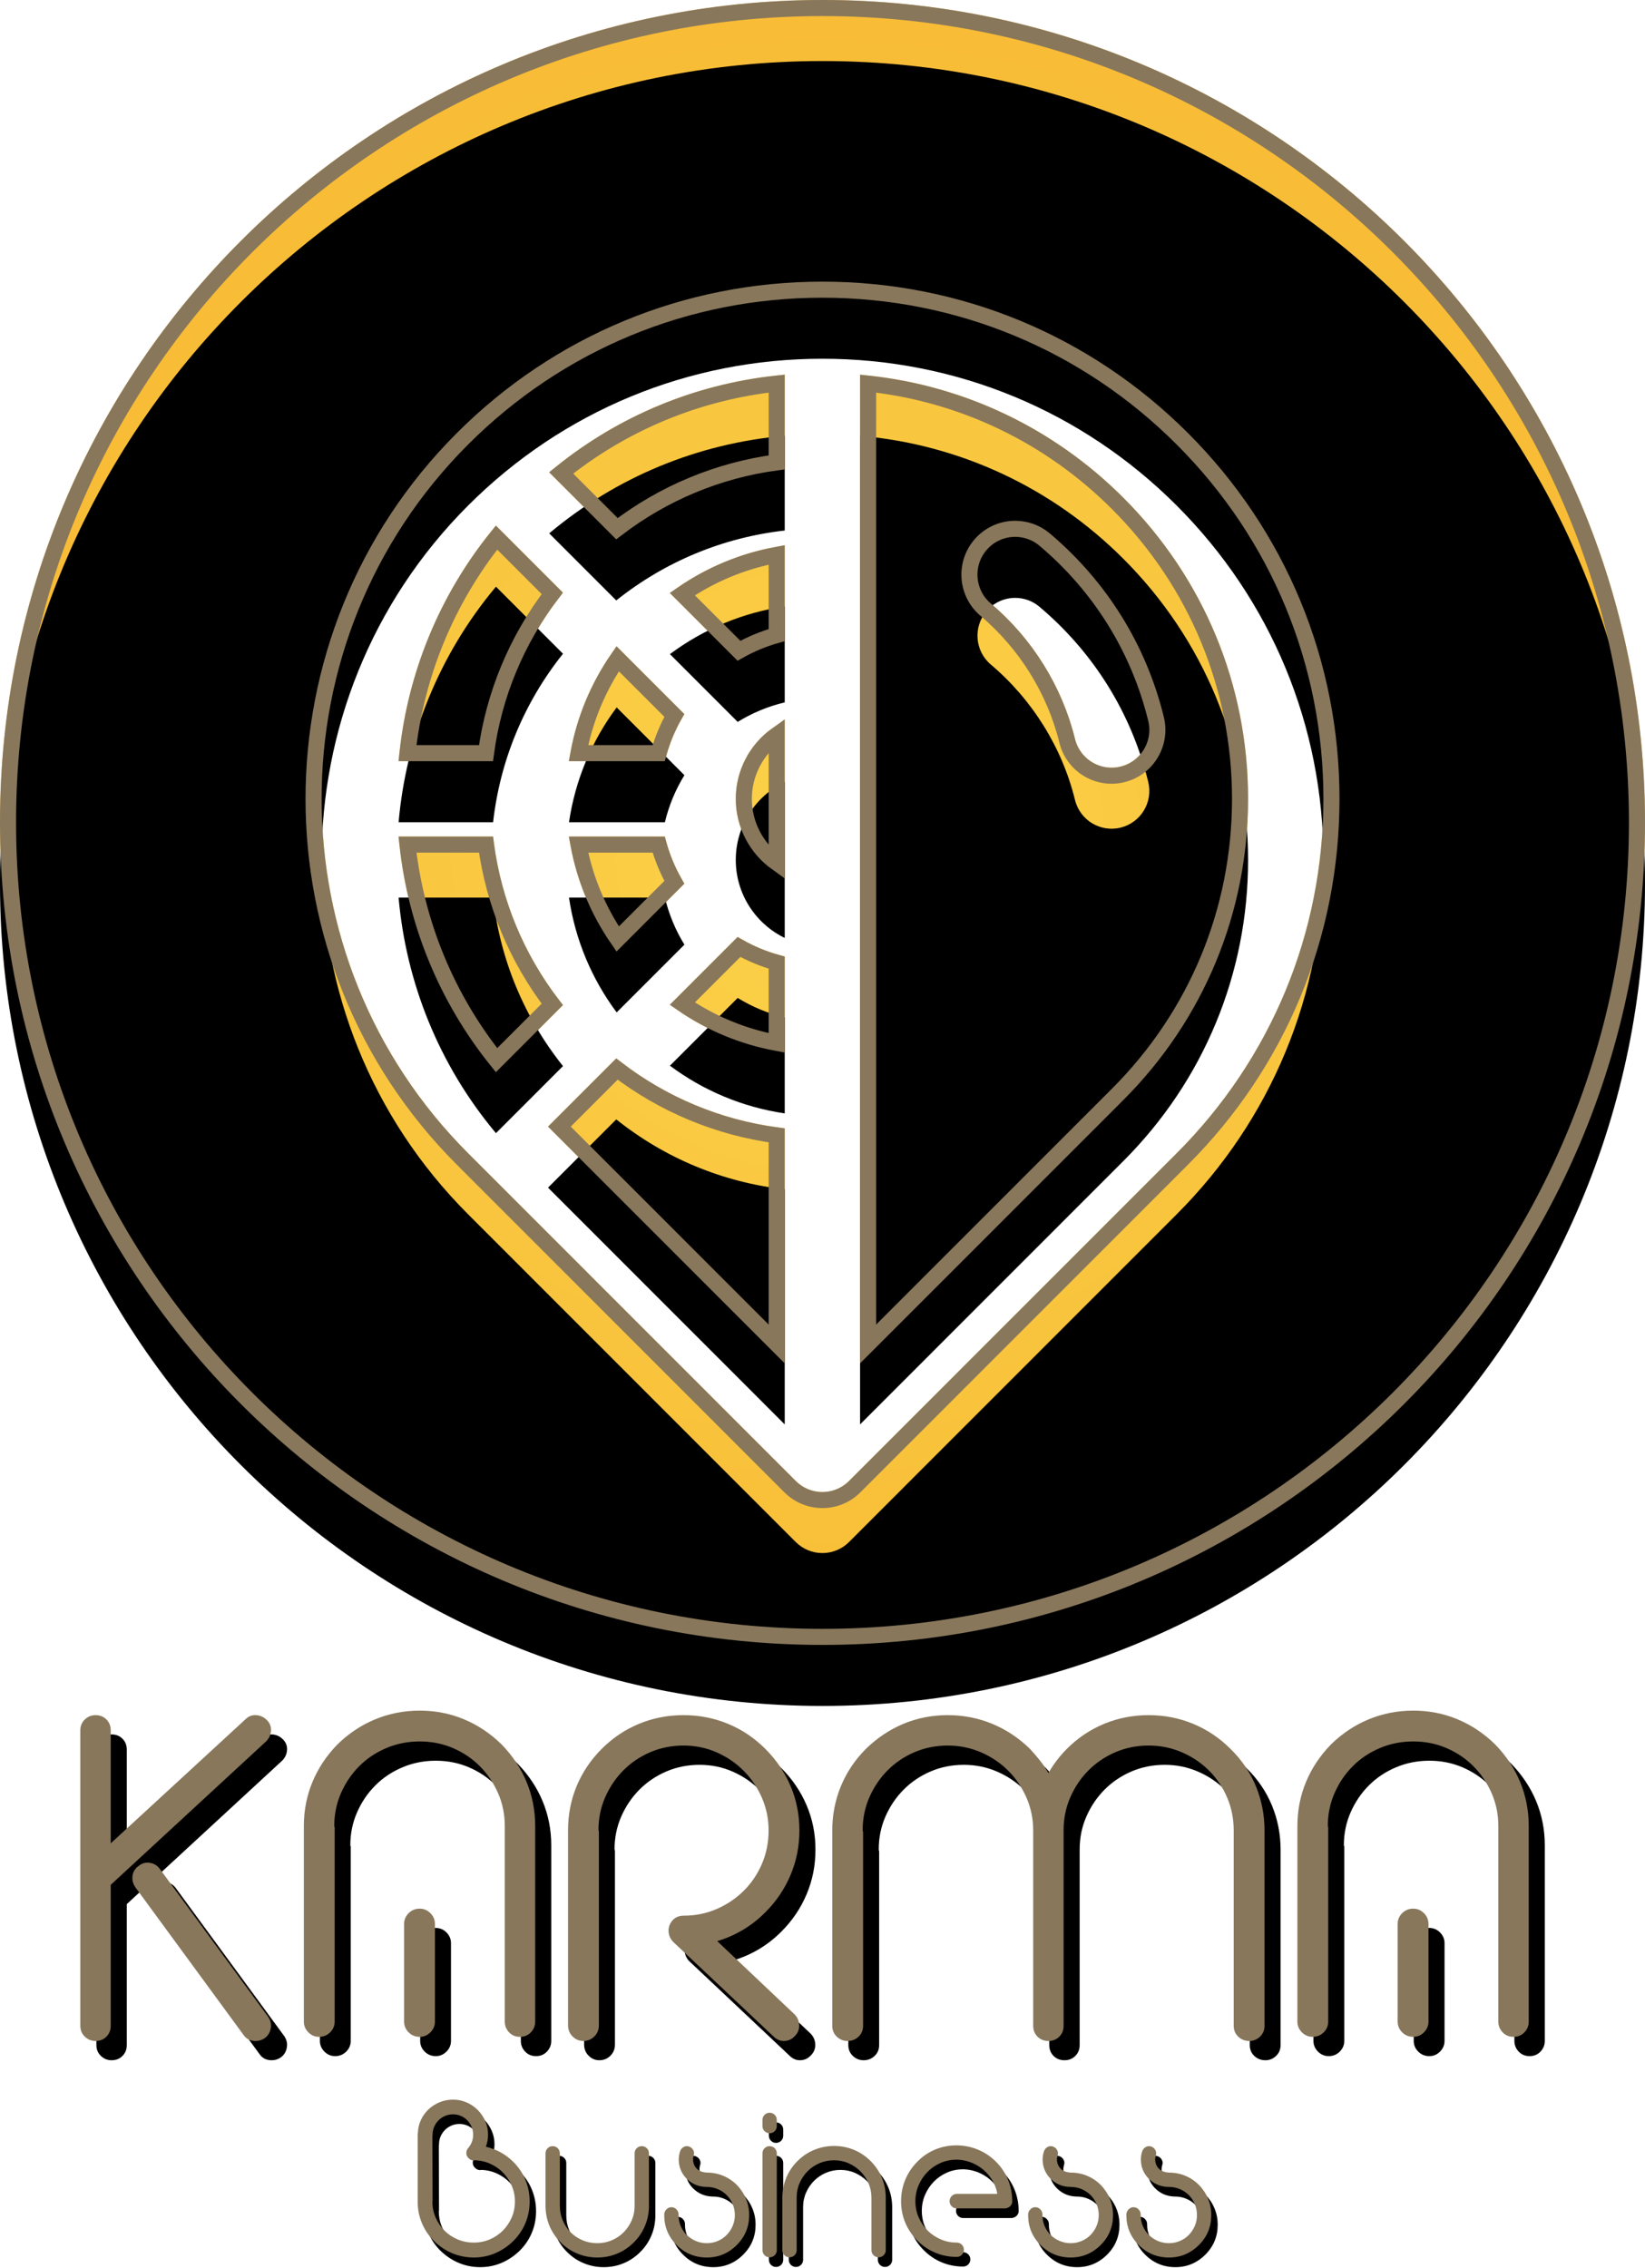 <?xml version="1.0" encoding="UTF-8"?>
<svg width="512px" height="706px" viewBox="0 0 512 706" version="1.1" xmlns="http://www.w3.org/2000/svg" xmlns:xlink="http://www.w3.org/1999/xlink">
    <!-- Generator: Sketch 52.6 (67491) - http://www.bohemiancoding.com/sketch -->
    <title>Group</title>
    <desc>Created with Sketch.</desc>
    <defs>
        <path d="M83.446,627.733 C84.213,628.842 84.49,630.035 84.277,631.314 C84.064,632.593 83.446,633.616 82.423,634.384 C81.57,634.98 80.632,635.279 79.609,635.279 C77.904,635.279 76.625,634.639 75.772,633.361 L42.137,587.448 C41.37,586.34 41.072,585.146 41.242,583.867 C41.413,582.588 42.052,581.565 43.16,580.798 C44.184,579.945 45.356,579.625 46.677,579.839 C47.999,580.052 49.043,580.712 49.811,581.821 L83.446,627.733 Z M29.732,635.279 C28.453,635.279 27.345,634.831 26.407,633.936 C25.469,633.041 25,631.911 25,630.547 L25,538.594 C25,537.23 25.469,536.1 26.407,535.205 C27.345,534.31 28.453,533.862 29.732,533.862 C31.096,533.862 32.226,534.31 33.121,535.205 C34.016,536.1 34.464,537.23 34.464,538.594 L34.464,573.764 L76.412,535.141 C77.35,534.203 78.458,533.777 79.737,533.862 C81.016,533.947 82.124,534.459 83.062,535.397 C84,536.335 84.426,537.443 84.341,538.722 C84.256,540.001 83.744,541.109 82.806,542.047 L34.464,586.681 L34.464,630.547 C34.464,631.911 34.016,633.041 33.121,633.936 C32.226,634.831 31.096,635.279 29.732,635.279 Z M94.572,568.392 C94.572,563.533 95.467,558.95 97.258,554.644 C99.048,550.339 101.649,546.438 105.059,542.942 C108.555,539.532 112.477,536.931 116.825,535.141 C121.173,533.351 125.777,532.455 130.637,532.455 C135.497,532.455 140.08,533.351 144.385,535.141 C148.691,536.931 152.592,539.532 156.087,542.942 C159.498,546.438 162.098,550.339 163.889,554.644 C165.679,558.95 166.574,563.533 166.574,568.392 L166.574,629.268 C166.574,630.547 166.127,631.655 165.231,632.593 C164.336,633.531 163.206,634 161.842,634 C160.478,634 159.348,633.531 158.453,632.593 C157.558,631.655 157.11,630.547 157.11,629.268 L157.11,568.392 C157.11,564.726 156.407,561.295 155,558.097 C153.593,554.9 151.696,552.108 149.309,549.72 C146.922,547.333 144.13,545.457 140.932,544.093 C137.735,542.729 134.303,542.047 130.637,542.047 C126.971,542.047 123.518,542.729 120.278,544.093 C117.038,545.457 114.225,547.333 111.837,549.72 C109.45,552.108 107.553,554.9 106.146,558.097 C104.739,561.295 104.036,564.726 104.036,568.392 C104.036,568.478 104.057,568.542 104.1,568.584 C104.143,568.627 104.164,568.733 104.164,568.904 L104.164,629.268 C104.164,630.547 103.695,631.655 102.757,632.593 C101.819,633.531 100.668,634 99.304,634 C98.025,634 96.917,633.531 95.979,632.593 C95.041,631.655 94.572,630.547 94.572,629.268 L94.572,568.392 Z M125.777,598.83 C125.777,597.551 126.246,596.443 127.184,595.505 C128.122,594.567 129.273,594.098 130.637,594.098 C131.916,594.098 133.024,594.567 133.962,595.505 C134.9,596.443 135.369,597.551 135.369,598.83 L135.369,629.268 C135.369,630.547 134.9,631.655 133.962,632.593 C133.024,633.531 131.916,634 130.637,634 C129.273,634 128.122,633.531 127.184,632.593 C126.246,631.655 125.777,630.547 125.777,629.268 L125.777,598.83 Z M176.805,569.671 C176.805,564.811 177.701,560.229 179.491,555.923 C181.282,551.618 183.882,547.76 187.292,544.349 C190.703,540.939 194.582,538.338 198.93,536.548 C203.279,534.757 207.883,533.862 212.743,533.862 C217.602,533.862 222.206,534.757 226.555,536.548 C230.903,538.338 234.782,540.939 238.193,544.349 C241.603,547.76 244.225,551.618 246.058,555.923 C247.891,560.229 248.808,564.811 248.808,569.671 L248.808,569.799 C248.808,574.659 247.891,579.263 246.058,583.611 C244.225,587.96 241.603,591.839 238.193,595.249 C233.93,599.512 228.942,602.496 223.23,604.202 L247.273,626.966 C248.211,627.904 248.701,629.034 248.744,630.355 C248.786,631.677 248.339,632.806 247.401,633.744 C246.463,634.767 245.312,635.279 243.948,635.279 C242.754,635.279 241.688,634.81 240.75,633.872 L209.545,604.457 C208.863,603.775 208.416,602.965 208.202,602.028 C207.989,601.09 208.053,600.152 208.394,599.214 C209.247,597.253 210.739,596.272 212.87,596.272 C216.537,596.272 219.968,595.569 223.166,594.162 C226.363,592.755 229.155,590.858 231.542,588.471 C233.93,586.084 235.805,583.292 237.17,580.094 C238.534,576.897 239.216,573.465 239.216,569.799 L239.216,569.671 C239.216,566.09 238.512,562.701 237.106,559.504 C235.699,556.307 233.802,553.515 231.414,551.127 C229.027,548.74 226.235,546.843 223.038,545.436 C219.84,544.029 216.409,543.326 212.743,543.326 C209.076,543.326 205.645,544.008 202.447,545.372 C199.25,546.736 196.458,548.612 194.071,550.999 C191.683,553.387 189.786,556.179 188.379,559.376 C186.973,562.573 186.269,566.005 186.269,569.671 C186.355,569.757 186.397,569.97 186.397,570.311 L186.397,630.419 C186.397,631.783 185.928,632.934 184.99,633.872 C184.053,634.81 182.902,635.279 181.537,635.279 C180.258,635.279 179.15,634.81 178.212,633.872 C177.274,632.934 176.805,631.783 176.805,630.419 L176.805,569.671 Z M259.039,569.799 C259.039,564.939 259.934,560.335 261.724,555.987 C263.515,551.639 266.115,547.76 269.526,544.349 C273.021,540.939 276.922,538.338 281.228,536.548 C285.533,534.757 290.116,533.862 294.976,533.862 C299.836,533.862 304.44,534.757 308.788,536.548 C313.136,538.338 317.058,540.939 320.554,544.349 C321.662,545.543 322.707,546.758 323.687,547.994 C324.668,549.23 325.541,550.53 326.309,551.895 C327.929,549.081 329.847,546.566 332.064,544.349 C335.474,540.939 339.354,538.338 343.702,536.548 C348.05,534.757 352.654,533.862 357.514,533.862 C362.374,533.862 366.978,534.757 371.326,536.548 C375.674,538.338 379.554,540.939 382.964,544.349 C386.46,547.76 389.103,551.639 390.893,555.987 C392.684,560.335 393.579,564.939 393.579,569.799 L393.579,630.547 C393.579,631.911 393.11,633.041 392.172,633.936 C391.234,634.831 390.126,635.279 388.847,635.279 C387.483,635.279 386.332,634.831 385.394,633.936 C384.456,633.041 383.987,631.911 383.987,630.547 L383.987,569.799 C383.987,566.133 383.305,562.701 381.941,559.504 C380.577,556.307 378.701,553.515 376.314,551.127 C373.927,548.74 371.113,546.843 367.873,545.436 C364.633,544.029 361.18,543.326 357.514,543.326 C353.848,543.326 350.416,544.008 347.219,545.372 C344.022,546.736 341.229,548.612 338.842,550.999 C336.455,553.387 334.558,556.179 333.151,559.376 C331.744,562.573 331.041,566.005 331.041,569.671 L331.041,630.547 C331.041,631.911 330.593,633.041 329.698,633.936 C328.803,634.831 327.673,635.279 326.309,635.279 C324.945,635.279 323.815,634.831 322.92,633.936 C322.025,633.041 321.577,631.911 321.577,630.547 L321.577,569.799 C321.577,566.133 320.874,562.701 319.467,559.504 C318.06,556.307 316.163,553.515 313.776,551.127 C311.388,548.74 308.575,546.843 305.335,545.436 C302.095,544.029 298.642,543.326 294.976,543.326 C291.31,543.326 287.878,544.008 284.681,545.372 C281.483,546.736 278.691,548.612 276.304,550.999 C273.917,553.387 272.02,556.179 270.613,559.376 C269.206,562.573 268.503,566.005 268.503,569.671 C268.503,569.927 268.545,570.098 268.63,570.183 L268.63,630.547 C268.63,631.911 268.162,633.041 267.224,633.936 C266.286,634.831 265.135,635.279 263.771,635.279 C262.492,635.279 261.383,634.831 260.445,633.936 C259.508,633.041 259.039,631.911 259.039,630.547 L259.039,569.799 Z M403.81,568.392 C403.81,563.533 404.705,558.95 406.496,554.644 C408.286,550.339 410.887,546.438 414.297,542.942 C417.793,539.532 421.715,536.931 426.063,535.141 C430.411,533.351 435.015,532.455 439.875,532.455 C444.735,532.455 449.318,533.351 453.623,535.141 C457.929,536.931 461.83,539.532 465.325,542.942 C468.736,546.438 471.336,550.339 473.127,554.644 C474.917,558.95 475.812,563.533 475.812,568.392 L475.812,629.268 C475.812,630.547 475.365,631.655 474.469,632.593 C473.574,633.531 472.444,634 471.08,634 C469.716,634 468.586,633.531 467.691,632.593 C466.796,631.655 466.348,630.547 466.348,629.268 L466.348,568.392 C466.348,564.726 465.645,561.295 464.238,558.097 C462.831,554.9 460.934,552.108 458.547,549.72 C456.16,547.333 453.368,545.457 450.17,544.093 C446.973,542.729 443.541,542.047 439.875,542.047 C436.209,542.047 432.756,542.729 429.516,544.093 C426.276,545.457 423.463,547.333 421.075,549.72 C418.688,552.108 416.791,554.9 415.384,558.097 C413.977,561.295 413.274,564.726 413.274,568.392 C413.274,568.478 413.295,568.542 413.338,568.584 C413.381,568.627 413.402,568.733 413.402,568.904 L413.402,629.268 C413.402,630.547 412.933,631.655 411.995,632.593 C411.057,633.531 409.906,634 408.542,634 C407.263,634 406.155,633.531 405.217,632.593 C404.279,631.655 403.81,630.547 403.81,629.268 L403.81,568.392 Z M435.015,598.83 C435.015,597.551 435.484,596.443 436.422,595.505 C437.36,594.567 438.511,594.098 439.875,594.098 C441.154,594.098 442.262,594.567 443.2,595.505 C444.138,596.443 444.607,597.551 444.607,598.83 L444.607,629.268 C444.607,630.547 444.138,631.655 443.2,632.593 C442.262,633.531 441.154,634 439.875,634 C438.511,634 437.36,633.531 436.422,632.593 C435.484,631.655 435.015,630.547 435.015,629.268 L435.015,598.83 Z" id="path-1"></path>
        <filter x="-0.7%" y="-2.9%" width="102.4%" height="111.7%" filterUnits="objectBoundingBox" id="filter-2">
            <feOffset dx="5" dy="6" in="SourceAlpha" result="shadowOffsetOuter1"></feOffset>
            <feColorMatrix values="0 0 0 0 0.962   0 0 0 0 0.65   0 0 0 0 0.139  0 0 0 1 0" type="matrix" in="shadowOffsetOuter1"></feColorMatrix>
        </filter>
        <path d="M130,685.29 L130,664.433 C130,664.185 130.021,664.02 130.062,663.938 C130.103,662.494 130.423,661.132 131.021,659.853 C131.619,658.574 132.414,657.47 133.404,656.542 C134.394,655.613 135.539,654.881 136.839,654.345 C138.139,653.808 139.51,653.54 140.955,653.54 L141.016,653.54 C142.502,653.54 143.905,653.829 145.225,654.407 C146.545,654.984 147.701,655.768 148.691,656.758 C149.681,657.749 150.465,658.904 151.043,660.224 C151.62,661.545 151.909,662.947 151.909,664.433 C151.909,665.712 151.682,666.97 151.228,668.208 C154.488,668.951 157.335,670.519 159.769,672.912 C161.419,674.562 162.678,676.439 163.544,678.544 C164.411,680.648 164.844,682.876 164.844,685.228 L164.844,685.29 C164.844,687.642 164.411,689.859 163.544,691.943 C162.678,694.027 161.419,695.894 159.769,697.544 C158.077,699.194 156.19,700.463 154.106,701.35 C152.023,702.237 149.805,702.681 147.453,702.681 C145.101,702.681 142.873,702.237 140.769,701.35 C138.665,700.463 136.767,699.194 135.075,697.544 C133.425,695.894 132.166,694.027 131.3,691.943 C130.433,689.859 130,687.642 130,685.29 Z M140.955,658.12 C140.088,658.12 139.273,658.285 138.51,658.615 C137.747,658.945 137.076,659.399 136.498,659.977 C135.921,660.554 135.467,661.225 135.137,661.988 C134.807,662.751 134.642,663.566 134.642,664.433 C134.642,664.639 134.621,664.783 134.58,664.866 L134.642,684.98 L134.642,685.042 C134.642,685.083 134.631,685.125 134.611,685.166 C134.59,685.207 134.58,685.248 134.58,685.29 C134.58,687.064 134.92,688.725 135.601,690.272 C136.282,691.819 137.2,693.17 138.355,694.326 C139.51,695.481 140.872,696.389 142.44,697.049 C144.008,697.709 145.679,698.039 147.453,698.039 C149.227,698.039 150.888,697.709 152.435,697.049 C153.982,696.389 155.334,695.481 156.489,694.326 C157.644,693.17 158.562,691.819 159.243,690.272 C159.924,688.725 160.264,687.064 160.264,685.29 L160.264,685.228 C160.264,683.495 159.934,681.865 159.274,680.338 C158.614,678.812 157.727,677.471 156.613,676.316 C155.499,675.16 154.178,674.232 152.652,673.531 C151.125,672.829 149.495,672.458 147.762,672.417 C147.68,672.417 147.628,672.427 147.608,672.448 C147.587,672.468 147.536,672.478 147.453,672.478 C146.875,672.478 146.38,672.272 145.968,671.86 C145.349,671.364 145.081,670.704 145.163,669.879 L145.163,669.817 C145.246,669.281 145.472,668.827 145.844,668.456 C146.793,667.3 147.267,665.959 147.267,664.433 C147.267,663.566 147.102,662.751 146.772,661.988 C146.442,661.225 145.999,660.554 145.442,659.977 C144.885,659.399 144.224,658.945 143.461,658.615 C142.698,658.285 141.883,658.12 141.016,658.12 L140.955,658.12 Z M185.887,702.681 C183.741,702.681 181.688,702.279 179.729,701.474 C177.769,700.669 176.026,699.504 174.499,697.977 C172.972,696.451 171.807,694.718 171.002,692.778 C170.198,690.839 169.795,688.776 169.795,686.589 L169.795,670.25 C169.795,669.632 170.012,669.105 170.445,668.672 C170.878,668.239 171.404,668.022 172.023,668.022 C172.642,668.022 173.168,668.239 173.602,668.672 C174.035,669.105 174.251,669.632 174.251,670.25 L174.251,686.589 C174.251,688.199 174.55,689.715 175.149,691.138 C175.747,692.562 176.572,693.8 177.624,694.852 C178.676,695.904 179.914,696.729 181.338,697.327 C182.761,697.926 184.278,698.225 185.887,698.225 C187.496,698.225 189.002,697.926 190.405,697.327 C191.807,696.729 193.035,695.904 194.087,694.852 C195.139,693.8 195.975,692.572 196.594,691.169 C197.213,689.766 197.522,688.26 197.522,686.651 L197.522,670.25 C197.522,669.632 197.739,669.105 198.172,668.672 C198.605,668.239 199.131,668.022 199.75,668.022 C200.369,668.022 200.895,668.239 201.328,668.672 C201.761,669.105 201.978,669.632 201.978,670.25 L201.978,686.589 C201.978,688.776 201.576,690.839 200.771,692.778 C199.967,694.718 198.801,696.451 197.274,697.977 C195.748,699.504 194.015,700.669 192.076,701.474 C190.136,702.279 188.073,702.681 185.887,702.681 Z M229.333,680.091 C230.571,681.37 231.52,682.804 232.18,684.392 C232.841,685.981 233.171,687.662 233.171,689.436 L233.171,689.498 C233.171,693.129 231.892,696.224 229.333,698.782 C226.734,701.381 223.619,702.681 219.988,702.681 C216.316,702.681 213.18,701.381 210.581,698.782 C208.023,696.224 206.744,693.129 206.744,689.498 L206.744,689.189 C206.785,688.611 207.022,688.106 207.455,687.672 C207.889,687.239 208.394,687.023 208.972,687.023 C209.591,687.023 210.117,687.25 210.55,687.703 C210.983,688.157 211.2,688.673 211.2,689.251 L211.2,689.498 C211.2,690.695 211.427,691.829 211.88,692.902 C212.334,693.975 212.964,694.903 213.768,695.687 C214.573,696.471 215.511,697.09 216.584,697.544 C217.657,697.998 218.792,698.225 219.988,698.225 C221.185,698.225 222.319,697.998 223.392,697.544 C224.465,697.09 225.393,696.461 226.177,695.656 C226.961,694.852 227.58,693.923 228.034,692.871 C228.488,691.819 228.715,690.695 228.715,689.498 L228.715,689.436 C228.715,688.24 228.488,687.105 228.034,686.032 C227.58,684.96 226.961,684.031 226.177,683.247 C225.393,682.463 224.465,681.844 223.392,681.391 C222.319,680.937 221.185,680.71 219.988,680.71 L219.864,680.71 C217.719,680.669 215.883,680.008 214.356,678.729 C212.994,677.615 212.066,676.213 211.571,674.521 C211.117,672.788 211.158,671.138 211.695,669.57 C211.901,668.992 212.272,668.559 212.809,668.27 C213.345,667.981 213.902,667.94 214.48,668.146 C215.057,668.352 215.491,668.724 215.78,669.26 C216.068,669.797 216.11,670.354 215.903,670.931 C215.656,671.756 215.645,672.561 215.872,673.345 C216.099,674.129 216.543,674.789 217.203,675.325 C217.863,675.862 218.792,676.171 219.988,676.254 L220.05,676.254 C221.824,676.254 223.505,676.584 225.094,677.244 C226.683,677.904 228.096,678.853 229.333,680.091 Z M237.317,659.853 C237.317,659.234 237.534,658.708 237.967,658.275 C238.4,657.841 238.926,657.625 239.545,657.625 C240.164,657.625 240.69,657.841 241.123,658.275 C241.557,658.708 241.773,659.234 241.773,659.853 L241.773,661.771 C241.773,662.39 241.557,662.916 241.123,663.35 C240.69,663.783 240.164,664 239.545,664 C238.926,664 238.4,663.783 237.967,663.35 C237.534,662.916 237.317,662.39 237.317,661.771 L237.317,659.853 Z M239.545,668.022 C240.164,668.022 240.69,668.239 241.123,668.672 C241.557,669.105 241.773,669.632 241.773,670.25 L241.773,700.391 C241.773,701.01 241.557,701.536 241.123,701.969 C240.69,702.402 240.164,702.619 239.545,702.619 C238.926,702.619 238.4,702.402 237.967,701.969 C237.534,701.536 237.317,701.01 237.317,700.391 L237.317,670.25 C237.317,669.632 237.534,669.105 237.967,668.672 C238.4,668.239 238.926,668.022 239.545,668.022 Z M273.461,702.619 C272.842,702.619 272.316,702.402 271.883,701.969 C271.45,701.536 271.233,701.01 271.233,700.391 L271.233,684.052 C271.233,682.443 270.924,680.937 270.305,679.534 C269.686,678.131 268.85,676.904 267.798,675.851 C266.746,674.799 265.518,673.964 264.116,673.345 C262.713,672.726 261.207,672.417 259.598,672.417 C257.989,672.417 256.483,672.716 255.08,673.314 C253.677,673.912 252.449,674.737 251.397,675.79 C250.345,676.842 249.51,678.069 248.891,679.472 C248.272,680.875 247.962,682.381 247.962,683.99 L247.962,700.391 C247.962,701.01 247.746,701.536 247.312,701.969 C246.879,702.402 246.353,702.619 245.734,702.619 C245.115,702.619 244.589,702.402 244.156,701.969 C243.723,701.536 243.506,701.01 243.506,700.391 L243.506,684.052 C243.506,681.865 243.909,679.802 244.713,677.863 C245.518,675.924 246.683,674.191 248.21,672.664 C249.737,671.138 251.48,669.972 253.44,669.167 C255.399,668.363 257.452,667.961 259.598,667.961 C261.784,667.961 263.847,668.363 265.787,669.167 C267.726,669.972 269.459,671.138 270.985,672.664 C272.512,674.191 273.678,675.924 274.482,677.863 C275.287,679.802 275.689,681.865 275.689,684.052 L275.689,700.391 C275.689,701.01 275.472,701.536 275.039,701.969 C274.606,702.402 274.08,702.619 273.461,702.619 Z M295.556,685.166 C295.556,684.547 295.772,684.011 296.206,683.557 C296.639,683.103 297.165,682.876 297.784,682.876 L310.409,682.876 C310.162,681.391 309.667,680.019 308.924,678.76 C308.181,677.502 307.263,676.398 306.17,675.449 C305.076,674.5 303.849,673.747 302.487,673.19 C301.126,672.633 299.682,672.313 298.155,672.231 L297.722,672.231 C295.948,672.231 294.287,672.571 292.74,673.252 C291.192,673.933 289.841,674.861 288.686,676.037 C287.531,677.213 286.613,678.585 285.932,680.153 C285.251,681.721 284.911,683.392 284.911,685.166 C284.911,686.94 285.251,688.611 285.932,690.179 C286.613,691.747 287.531,693.108 288.686,694.264 C289.841,695.419 291.203,696.337 292.771,697.018 C294.339,697.699 296.01,698.039 297.784,698.039 C298.403,698.039 298.929,698.256 299.362,698.689 C299.795,699.122 300.012,699.648 300.012,700.267 C300.012,700.886 299.795,701.412 299.362,701.845 C298.929,702.279 298.403,702.495 297.784,702.495 C295.432,702.495 293.214,702.062 291.131,701.195 C289.047,700.329 287.18,699.071 285.53,697.42 C283.879,695.77 282.621,693.903 281.754,691.819 C280.888,689.735 280.455,687.518 280.455,685.166 C280.455,682.814 280.888,680.586 281.754,678.482 C282.621,676.378 283.879,674.5 285.53,672.85 C287.139,671.199 288.985,669.941 291.069,669.075 C293.152,668.208 295.349,667.775 297.66,667.775 L297.908,667.775 C300.218,667.816 302.405,668.27 304.468,669.136 C306.531,670.003 308.367,671.241 309.976,672.85 C311.627,674.5 312.885,676.378 313.751,678.482 C314.618,680.586 315.051,682.814 315.051,685.166 L315.051,685.475 C314.969,685.97 314.752,686.383 314.401,686.713 C314.051,687.043 313.648,687.25 313.194,687.332 C313.112,687.373 312.988,687.394 312.823,687.394 L297.784,687.394 C297.165,687.394 296.639,687.177 296.206,686.744 C295.772,686.311 295.556,685.785 295.556,685.166 Z M342.592,680.091 C343.83,681.37 344.779,682.804 345.439,684.392 C346.099,685.981 346.429,687.662 346.429,689.436 L346.429,689.498 C346.429,693.129 345.15,696.224 342.592,698.782 C339.993,701.381 336.878,702.681 333.247,702.681 C329.575,702.681 326.439,701.381 323.839,698.782 C321.281,696.224 320.002,693.129 320.002,689.498 L320.002,689.189 C320.044,688.611 320.281,688.106 320.714,687.672 C321.147,687.239 321.653,687.023 322.23,687.023 C322.849,687.023 323.375,687.25 323.809,687.703 C324.242,688.157 324.458,688.673 324.458,689.251 L324.458,689.498 C324.458,690.695 324.685,691.829 325.139,692.902 C325.593,693.975 326.222,694.903 327.027,695.687 C327.831,696.471 328.77,697.09 329.843,697.544 C330.916,697.998 332.05,698.225 333.247,698.225 C334.443,698.225 335.578,697.998 336.651,697.544 C337.723,697.09 338.652,696.461 339.436,695.656 C340.22,694.852 340.839,693.923 341.292,692.871 C341.746,691.819 341.973,690.695 341.973,689.498 L341.973,689.436 C341.973,688.24 341.746,687.105 341.292,686.032 C340.839,684.96 340.22,684.031 339.436,683.247 C338.652,682.463 337.723,681.844 336.651,681.391 C335.578,680.937 334.443,680.71 333.247,680.71 L333.123,680.71 C330.977,680.669 329.141,680.008 327.615,678.729 C326.253,677.615 325.325,676.213 324.83,674.521 C324.376,672.788 324.417,671.138 324.954,669.57 C325.16,668.992 325.531,668.559 326.068,668.27 C326.604,667.981 327.161,667.94 327.739,668.146 C328.316,668.352 328.749,668.724 329.038,669.26 C329.327,669.797 329.368,670.354 329.162,670.931 C328.914,671.756 328.904,672.561 329.131,673.345 C329.358,674.129 329.802,674.789 330.462,675.325 C331.122,675.862 332.05,676.171 333.247,676.254 L333.309,676.254 C335.083,676.254 336.764,676.584 338.353,677.244 C339.941,677.904 341.354,678.853 342.592,680.091 Z M373.166,680.091 C374.404,681.37 375.353,682.804 376.013,684.392 C376.673,685.981 377.003,687.662 377.003,689.436 L377.003,689.498 C377.003,693.129 375.724,696.224 373.166,698.782 C370.566,701.381 367.451,702.681 363.82,702.681 C360.148,702.681 357.013,701.381 354.413,698.782 C351.855,696.224 350.576,693.129 350.576,689.498 L350.576,689.189 C350.617,688.611 350.854,688.106 351.288,687.672 C351.721,687.239 352.226,687.023 352.804,687.023 C353.423,687.023 353.949,687.25 354.382,687.703 C354.815,688.157 355.032,688.673 355.032,689.251 L355.032,689.498 C355.032,690.695 355.259,691.829 355.713,692.902 C356.167,693.975 356.796,694.903 357.6,695.687 C358.405,696.471 359.344,697.09 360.416,697.544 C361.489,697.998 362.624,698.225 363.82,698.225 C365.017,698.225 366.152,697.998 367.224,697.544 C368.297,697.09 369.225,696.461 370.009,695.656 C370.793,694.852 371.412,693.923 371.866,692.871 C372.32,691.819 372.547,690.695 372.547,689.498 L372.547,689.436 C372.547,688.24 372.32,687.105 371.866,686.032 C371.412,684.96 370.793,684.031 370.009,683.247 C369.225,682.463 368.297,681.844 367.224,681.391 C366.152,680.937 365.017,680.71 363.82,680.71 L363.697,680.71 C361.551,680.669 359.715,680.008 358.188,678.729 C356.827,677.615 355.899,676.213 355.403,674.521 C354.95,672.788 354.991,671.138 355.527,669.57 C355.733,668.992 356.105,668.559 356.641,668.27 C357.178,667.981 357.735,667.94 358.312,668.146 C358.89,668.352 359.323,668.724 359.612,669.26 C359.901,669.797 359.942,670.354 359.736,670.931 C359.488,671.756 359.478,672.561 359.705,673.345 C359.932,674.129 360.375,674.789 361.035,675.325 C361.696,675.862 362.624,676.171 363.82,676.254 L363.882,676.254 C365.656,676.254 367.338,676.584 368.926,677.244 C370.515,677.904 371.928,678.853 373.166,680.091 Z" id="path-3"></path>
        <filter x="-0.6%" y="-3.1%" width="102.0%" height="112.2%" filterUnits="objectBoundingBox" id="filter-4">
            <feOffset dx="2" dy="3" in="SourceAlpha" result="shadowOffsetOuter1"></feOffset>
            <feColorMatrix values="0 0 0 0 0.962   0 0 0 0 0.65   0 0 0 0 0.139  0 0 0 1 0" type="matrix" in="shadowOffsetOuter1"></feColorMatrix>
        </filter>
        <radialGradient cx="50%" cy="51.716%" fx="50%" fy="51.716%" r="100%" id="radialGradient-5">
            <stop stop-color="#FBD249" offset="0%"></stop>
            <stop stop-color="#F5A623" offset="100%"></stop>
        </radialGradient>
        <path d="M256,0 C397.385,-2.84217094e-14 512,114.615 512,256 C512,397.385 397.385,512 256,512 C114.615,512 2.84217094e-14,397.385 0,256 C-2.84217094e-14,114.615 114.615,2.84217094e-14 256,0 Z M315.977,167.1 C312.635,167.1 309.315,168.523 306.993,171.286 C302.817,176.254 303.449,183.679 308.407,187.866 C321.301,198.757 330.599,213.715 334.585,229.987 C336.131,236.298 342.491,240.159 348.785,238.608 C355.082,237.058 358.932,230.685 357.385,224.373 C352.146,202.994 340.441,184.147 323.535,169.867 C321.333,168.008 318.648,167.1 315.977,167.1 Z M154.363,163.61 L175.228,184.483 C163.133,199.64 155.643,217.694 153.474,236.932 L124.063,236.932 C126.377,210.661 136.476,184.959 154.363,163.61 Z M244.245,116.641 L244.245,146.131 C225.015,148.302 206.963,155.794 191.811,167.895 L170.94,147.015 C191.763,129.524 217.155,119.004 244.245,116.641 Z M244.245,199.622 C239,200.877 234.072,202.945 229.604,205.699 L208.515,184.605 C219.056,176.746 231.269,171.672 244.245,169.763 L244.245,199.622 Z M244.245,272.944 C235.236,268.572 229.008,259.33 229.008,248.662 C229.008,237.991 235.236,228.749 244.245,224.377 L244.245,272.944 Z M244.245,327.558 C231.269,325.647 219.056,320.574 208.515,312.716 L229.604,291.622 C234.072,294.376 239,296.444 244.245,297.699 L244.245,327.558 Z M177.099,236.932 C179.007,223.952 184.08,211.734 191.933,201.193 L213.02,222.287 C210.268,226.756 208.202,231.687 206.948,236.932 L177.099,236.932 Z M206.948,260.391 C208.202,265.635 210.271,270.565 213.023,275.035 L191.935,296.128 C184.08,285.587 179.009,273.369 177.099,260.391 L206.948,260.391 Z M244.245,424.368 L170.575,350.672 L191.813,329.426 C206.965,341.528 225.015,349.019 244.245,351.19 L244.245,424.368 Z M124.063,260.391 L153.474,260.391 C155.645,279.627 163.133,297.683 175.231,312.838 L154.363,333.712 C136.476,312.362 126.377,286.66 124.063,260.391 Z M267.695,116.644 C298.66,119.343 327.416,132.697 349.655,154.944 C374.679,179.976 388.46,213.26 388.46,248.662 C388.46,284.063 374.678,317.346 349.654,342.378 L267.695,424.365 L267.695,116.644 Z M145.701,358.967 L247.678,460.978 C249.877,463.177 252.858,464.414 255.967,464.414 C259.078,464.414 262.06,463.177 264.258,460.978 L366.236,358.967 C395.69,329.502 411.912,290.329 411.912,248.662 C411.912,206.993 395.691,167.819 366.236,138.355 C336.783,108.892 297.624,92.665 255.968,92.665 C214.315,92.665 175.155,108.892 145.701,138.355 C84.897,199.178 84.897,298.145 145.701,358.967 Z" id="path-6"></path>
        <filter x="-1.9%" y="-1.9%" width="103.7%" height="103.7%" filterUnits="objectBoundingBox" id="filter-7">
            <feOffset dx="0" dy="19" in="SourceAlpha" result="shadowOffsetInner1"></feOffset>
            <feComposite in="shadowOffsetInner1" in2="SourceAlpha" operator="arithmetic" k2="-1" k3="1" result="shadowInnerInner1"></feComposite>
            <feColorMatrix values="0 0 0 0 0.962   0 0 0 0 0.65   0 0 0 0 0.139  0 0 0 1 0" type="matrix" in="shadowInnerInner1"></feColorMatrix>
        </filter>
    </defs>
    <g id="Page-1" stroke="none" stroke-width="1" fill="none" fill-rule="evenodd">
        <g id="MARINEWATER-EPS-10" transform="translate(-244, -180)">
            <g id="Group" transform="translate(244, 180)">
                <g id="KARMA">
                    <use fill="black" fill-opacity="1" filter="url(#filter-2)" xlink:href="#path-1"></use>
                    <use fill="#88775B" fill-rule="evenodd" xlink:href="#path-1"></use>
                </g>
                <g id="Business">
                    <use fill="black" fill-opacity="1" filter="url(#filter-4)" xlink:href="#path-3"></use>
                    <use fill="#88775B" fill-rule="evenodd" xlink:href="#path-3"></use>
                </g>
                <g id="Shape">
                    <use fill="url(#radialGradient-5)" fill-rule="evenodd" xlink:href="#path-6"></use>
                    <use fill="black" fill-opacity="1" filter="url(#filter-7)" xlink:href="#path-6"></use>
                    <path stroke="#88775B" stroke-width="5" d="M256,2.5 C115.996,2.5 2.5,115.996 2.5,256 C2.5,396.004 115.996,509.5 256,509.5 C396.004,509.5 509.5,396.004 509.5,256 C509.5,115.996 396.004,2.5 256,2.5 Z M315.977,164.6 C319.311,164.6 322.548,165.761 325.148,167.957 C342.457,182.578 354.448,201.885 359.813,223.778 C361.688,231.429 357.02,239.156 349.383,241.036 C341.746,242.918 334.031,238.234 332.157,230.582 C328.297,214.825 319.286,200.327 306.794,189.776 C300.783,184.699 300.016,175.701 305.08,169.678 C307.82,166.417 311.805,164.6 315.977,164.6 Z M154.546,167.329 C138.988,186.714 129.491,209.957 126.822,234.432 L151.264,234.432 C153.697,216.297 160.768,199.25 171.897,184.687 L154.546,167.329 Z M241.745,119.397 C217.09,122.065 193.971,131.644 174.656,147.196 L192.015,164.563 C206.57,153.431 223.614,146.356 241.745,143.921 L241.745,119.397 Z M241.745,197.688 L241.745,172.713 C231.195,174.675 221.224,178.817 212.366,184.92 L230.002,202.561 C233.693,200.474 237.633,198.836 241.745,197.688 Z M241.745,268.557 L241.745,228.764 C235.432,233.288 231.508,240.631 231.508,248.662 C231.508,256.691 235.433,264.034 241.745,268.557 Z M241.745,324.607 L241.745,299.633 C237.633,298.485 233.693,296.847 230.002,294.76 L212.366,312.401 C221.223,318.502 231.193,322.644 241.745,324.607 Z M180.048,234.432 L205.013,234.432 C206.161,230.318 207.798,226.377 209.883,222.685 L192.249,205.045 C186.15,213.905 182.008,223.88 180.048,234.432 Z M205.013,262.891 L180.049,262.891 C182.011,273.445 186.152,283.419 192.251,292.277 L209.886,274.637 C207.799,270.942 206.161,267.002 205.013,262.891 Z M241.745,418.331 L241.745,353.4 C223.615,350.965 206.573,343.891 192.017,332.758 L174.11,350.672 L241.745,418.331 Z M126.822,262.891 C129.491,287.364 138.988,310.608 154.546,329.993 L171.899,312.635 C160.771,298.076 153.699,281.029 151.264,262.891 L126.822,262.891 Z M270.195,119.4 L270.195,418.328 L347.886,340.611 C372.441,316.047 385.96,283.4 385.96,248.662 C385.96,213.923 372.442,181.275 347.887,156.712 C326.77,135.587 299.613,122.581 270.195,119.4 Z M143.933,360.735 C82.153,298.936 82.153,198.386 143.933,136.588 C173.856,106.655 213.652,90.165 255.968,90.165 C298.286,90.165 338.081,106.655 368.004,136.588 C397.928,166.52 414.412,206.329 414.412,248.662 C414.412,290.992 397.927,330.801 368.004,360.735 L266.026,462.745 C263.358,465.414 259.74,466.914 255.967,466.914 C252.195,466.914 248.577,465.414 245.91,462.745 L143.933,360.735 Z" stroke-linejoin="square"></path>
                </g>
            </g>
        </g>
    </g>
</svg>